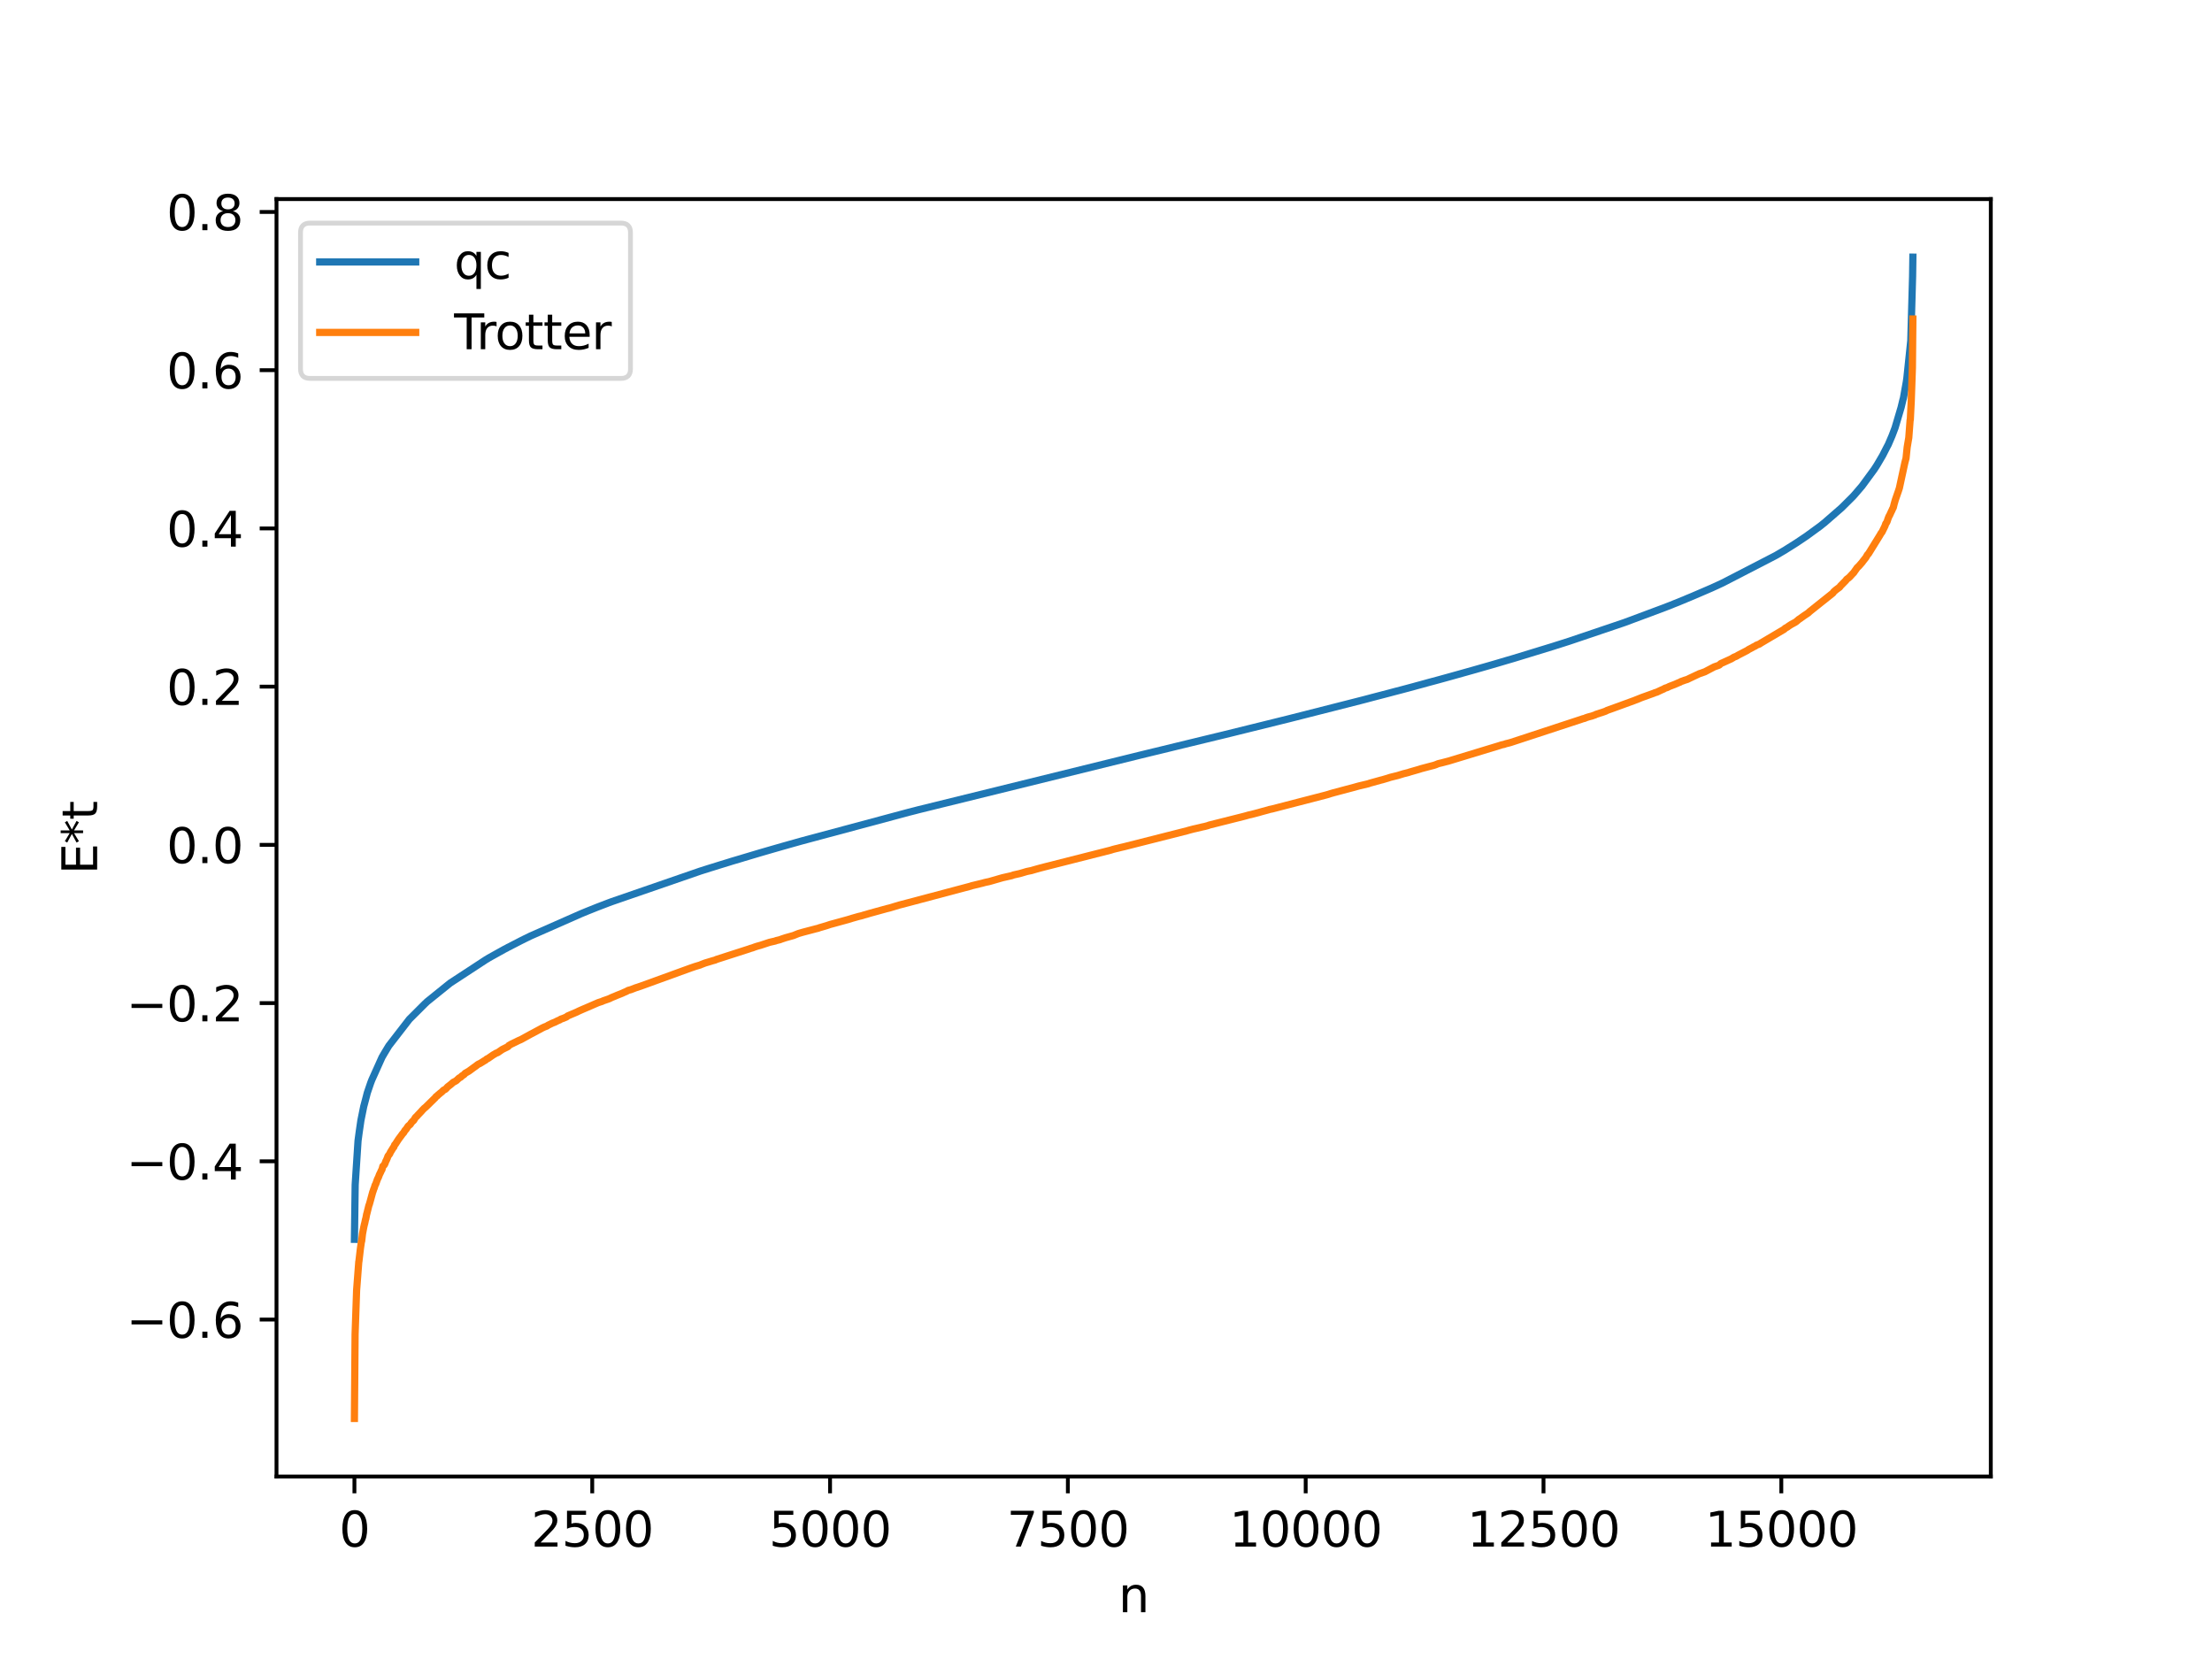 <?xml version="1.0" encoding="utf-8" standalone="no"?>
<!DOCTYPE svg PUBLIC "-//W3C//DTD SVG 1.1//EN"
  "http://www.w3.org/Graphics/SVG/1.1/DTD/svg11.dtd">
<svg xmlns:xlink="http://www.w3.org/1999/xlink" width="460.8pt" height="345.6pt" viewBox="0 0 460.8 345.6" xmlns="http://www.w3.org/2000/svg" version="1.1">
 <defs>
  <style type="text/css">*{stroke-linejoin: round; stroke-linecap: butt}</style>
 </defs>
 <g id="figure_1">
  <g id="patch_1">
   <path d="M 0 345.6 
L 460.8 345.6 
L 460.8 0 
L 0 0 
z
" style="fill: #ffffff"/>
  </g>
  <g id="axes_1">
   <g id="patch_2">
    <path d="M 57.6 307.584 
L 414.72 307.584 
L 414.72 41.472 
L 57.6 41.472 
z
" style="fill: #ffffff"/>
   </g>
   <g id="matplotlib.axis_1">
    <g id="xtick_1">
     <g id="line2d_1">
      <defs>
       <path id="m6170480cac" d="M 0 0 
L 0 3.5 
" style="stroke: #000000; stroke-width: 0.8"/>
      </defs>
      <g>
       <use xlink:href="#m6170480cac" x="73.833" y="307.584" style="stroke: #000000; stroke-width: 0.8"/>
      </g>
     </g>
     <g id="text_1">
      <!-- 0 -->
      <g transform="translate(70.651 322.182) scale(0.1 -0.1)">
       <defs>
        <path id="DejaVuSans-30" d="M 2034 4250 
Q 1547 4250 1301 3770 
Q 1056 3291 1056 2328 
Q 1056 1369 1301 889 
Q 1547 409 2034 409 
Q 2525 409 2770 889 
Q 3016 1369 3016 2328 
Q 3016 3291 2770 3770 
Q 2525 4250 2034 4250 
z
M 2034 4750 
Q 2819 4750 3233 4129 
Q 3647 3509 3647 2328 
Q 3647 1150 3233 529 
Q 2819 -91 2034 -91 
Q 1250 -91 836 529 
Q 422 1150 422 2328 
Q 422 3509 836 4129 
Q 1250 4750 2034 4750 
z
" transform="scale(0.016)"/>
       </defs>
       <use xlink:href="#DejaVuSans-30"/>
      </g>
     </g>
    </g>
    <g id="xtick_2">
     <g id="line2d_2">
      <g>
       <use xlink:href="#m6170480cac" x="123.374" y="307.584" style="stroke: #000000; stroke-width: 0.8"/>
      </g>
     </g>
     <g id="text_2">
      <!-- 2500 -->
      <g transform="translate(110.649 322.182) scale(0.1 -0.1)">
       <defs>
        <path id="DejaVuSans-32" d="M 1228 531 
L 3431 531 
L 3431 0 
L 469 0 
L 469 531 
Q 828 903 1448 1529 
Q 2069 2156 2228 2338 
Q 2531 2678 2651 2914 
Q 2772 3150 2772 3378 
Q 2772 3750 2511 3984 
Q 2250 4219 1831 4219 
Q 1534 4219 1204 4116 
Q 875 4013 500 3803 
L 500 4441 
Q 881 4594 1212 4672 
Q 1544 4750 1819 4750 
Q 2544 4750 2975 4387 
Q 3406 4025 3406 3419 
Q 3406 3131 3298 2873 
Q 3191 2616 2906 2266 
Q 2828 2175 2409 1742 
Q 1991 1309 1228 531 
z
" transform="scale(0.016)"/>
        <path id="DejaVuSans-35" d="M 691 4666 
L 3169 4666 
L 3169 4134 
L 1269 4134 
L 1269 2991 
Q 1406 3038 1543 3061 
Q 1681 3084 1819 3084 
Q 2600 3084 3056 2656 
Q 3513 2228 3513 1497 
Q 3513 744 3044 326 
Q 2575 -91 1722 -91 
Q 1428 -91 1123 -41 
Q 819 9 494 109 
L 494 744 
Q 775 591 1075 516 
Q 1375 441 1709 441 
Q 2250 441 2565 725 
Q 2881 1009 2881 1497 
Q 2881 1984 2565 2268 
Q 2250 2553 1709 2553 
Q 1456 2553 1204 2497 
Q 953 2441 691 2322 
L 691 4666 
z
" transform="scale(0.016)"/>
       </defs>
       <use xlink:href="#DejaVuSans-32"/>
       <use xlink:href="#DejaVuSans-35" x="63.623"/>
       <use xlink:href="#DejaVuSans-30" x="127.246"/>
       <use xlink:href="#DejaVuSans-30" x="190.869"/>
      </g>
     </g>
    </g>
    <g id="xtick_3">
     <g id="line2d_3">
      <g>
       <use xlink:href="#m6170480cac" x="172.915" y="307.584" style="stroke: #000000; stroke-width: 0.8"/>
      </g>
     </g>
     <g id="text_3">
      <!-- 5000 -->
      <g transform="translate(160.19 322.182) scale(0.1 -0.1)">
       <use xlink:href="#DejaVuSans-35"/>
       <use xlink:href="#DejaVuSans-30" x="63.623"/>
       <use xlink:href="#DejaVuSans-30" x="127.246"/>
       <use xlink:href="#DejaVuSans-30" x="190.869"/>
      </g>
     </g>
    </g>
    <g id="xtick_4">
     <g id="line2d_4">
      <g>
       <use xlink:href="#m6170480cac" x="222.457" y="307.584" style="stroke: #000000; stroke-width: 0.8"/>
      </g>
     </g>
     <g id="text_4">
      <!-- 7500 -->
      <g transform="translate(209.732 322.182) scale(0.1 -0.1)">
       <defs>
        <path id="DejaVuSans-37" d="M 525 4666 
L 3525 4666 
L 3525 4397 
L 1831 0 
L 1172 0 
L 2766 4134 
L 525 4134 
L 525 4666 
z
" transform="scale(0.016)"/>
       </defs>
       <use xlink:href="#DejaVuSans-37"/>
       <use xlink:href="#DejaVuSans-35" x="63.623"/>
       <use xlink:href="#DejaVuSans-30" x="127.246"/>
       <use xlink:href="#DejaVuSans-30" x="190.869"/>
      </g>
     </g>
    </g>
    <g id="xtick_5">
     <g id="line2d_5">
      <g>
       <use xlink:href="#m6170480cac" x="271.998" y="307.584" style="stroke: #000000; stroke-width: 0.8"/>
      </g>
     </g>
     <g id="text_5">
      <!-- 10000 -->
      <g transform="translate(256.092 322.182) scale(0.1 -0.1)">
       <defs>
        <path id="DejaVuSans-31" d="M 794 531 
L 1825 531 
L 1825 4091 
L 703 3866 
L 703 4441 
L 1819 4666 
L 2450 4666 
L 2450 531 
L 3481 531 
L 3481 0 
L 794 0 
L 794 531 
z
" transform="scale(0.016)"/>
       </defs>
       <use xlink:href="#DejaVuSans-31"/>
       <use xlink:href="#DejaVuSans-30" x="63.623"/>
       <use xlink:href="#DejaVuSans-30" x="127.246"/>
       <use xlink:href="#DejaVuSans-30" x="190.869"/>
       <use xlink:href="#DejaVuSans-30" x="254.492"/>
      </g>
     </g>
    </g>
    <g id="xtick_6">
     <g id="line2d_6">
      <g>
       <use xlink:href="#m6170480cac" x="321.54" y="307.584" style="stroke: #000000; stroke-width: 0.8"/>
      </g>
     </g>
     <g id="text_6">
      <!-- 12500 -->
      <g transform="translate(305.633 322.182) scale(0.1 -0.1)">
       <use xlink:href="#DejaVuSans-31"/>
       <use xlink:href="#DejaVuSans-32" x="63.623"/>
       <use xlink:href="#DejaVuSans-35" x="127.246"/>
       <use xlink:href="#DejaVuSans-30" x="190.869"/>
       <use xlink:href="#DejaVuSans-30" x="254.492"/>
      </g>
     </g>
    </g>
    <g id="xtick_7">
     <g id="line2d_7">
      <g>
       <use xlink:href="#m6170480cac" x="371.081" y="307.584" style="stroke: #000000; stroke-width: 0.8"/>
      </g>
     </g>
     <g id="text_7">
      <!-- 15000 -->
      <g transform="translate(355.175 322.182) scale(0.1 -0.1)">
       <use xlink:href="#DejaVuSans-31"/>
       <use xlink:href="#DejaVuSans-35" x="63.623"/>
       <use xlink:href="#DejaVuSans-30" x="127.246"/>
       <use xlink:href="#DejaVuSans-30" x="190.869"/>
       <use xlink:href="#DejaVuSans-30" x="254.492"/>
      </g>
     </g>
    </g>
    <g id="text_8">
     <!-- n -->
     <g transform="translate(232.991 335.861) scale(0.1 -0.1)">
      <defs>
       <path id="DejaVuSans-6e" d="M 3513 2113 
L 3513 0 
L 2938 0 
L 2938 2094 
Q 2938 2591 2744 2837 
Q 2550 3084 2163 3084 
Q 1697 3084 1428 2787 
Q 1159 2491 1159 1978 
L 1159 0 
L 581 0 
L 581 3500 
L 1159 3500 
L 1159 2956 
Q 1366 3272 1645 3428 
Q 1925 3584 2291 3584 
Q 2894 3584 3203 3211 
Q 3513 2838 3513 2113 
z
" transform="scale(0.016)"/>
      </defs>
      <use xlink:href="#DejaVuSans-6e"/>
     </g>
    </g>
   </g>
   <g id="matplotlib.axis_2">
    <g id="ytick_1">
     <g id="line2d_8">
      <defs>
       <path id="m82033b6e23" d="M 0 0 
L -3.5 0 
" style="stroke: #000000; stroke-width: 0.8"/>
      </defs>
      <g>
       <use xlink:href="#m82033b6e23" x="57.6" y="274.887" style="stroke: #000000; stroke-width: 0.8"/>
      </g>
     </g>
     <g id="text_9">
      <!-- −0.6 -->
      <g transform="translate(26.317 278.686) scale(0.1 -0.1)">
       <defs>
        <path id="DejaVuSans-2212" d="M 678 2272 
L 4684 2272 
L 4684 1741 
L 678 1741 
L 678 2272 
z
" transform="scale(0.016)"/>
        <path id="DejaVuSans-2e" d="M 684 794 
L 1344 794 
L 1344 0 
L 684 0 
L 684 794 
z
" transform="scale(0.016)"/>
        <path id="DejaVuSans-36" d="M 2113 2584 
Q 1688 2584 1439 2293 
Q 1191 2003 1191 1497 
Q 1191 994 1439 701 
Q 1688 409 2113 409 
Q 2538 409 2786 701 
Q 3034 994 3034 1497 
Q 3034 2003 2786 2293 
Q 2538 2584 2113 2584 
z
M 3366 4563 
L 3366 3988 
Q 3128 4100 2886 4159 
Q 2644 4219 2406 4219 
Q 1781 4219 1451 3797 
Q 1122 3375 1075 2522 
Q 1259 2794 1537 2939 
Q 1816 3084 2150 3084 
Q 2853 3084 3261 2657 
Q 3669 2231 3669 1497 
Q 3669 778 3244 343 
Q 2819 -91 2113 -91 
Q 1303 -91 875 529 
Q 447 1150 447 2328 
Q 447 3434 972 4092 
Q 1497 4750 2381 4750 
Q 2619 4750 2861 4703 
Q 3103 4656 3366 4563 
z
" transform="scale(0.016)"/>
       </defs>
       <use xlink:href="#DejaVuSans-2212"/>
       <use xlink:href="#DejaVuSans-30" x="83.789"/>
       <use xlink:href="#DejaVuSans-2e" x="147.412"/>
       <use xlink:href="#DejaVuSans-36" x="179.199"/>
      </g>
     </g>
    </g>
    <g id="ytick_2">
     <g id="line2d_9">
      <g>
       <use xlink:href="#m82033b6e23" x="57.6" y="241.925" style="stroke: #000000; stroke-width: 0.8"/>
      </g>
     </g>
     <g id="text_10">
      <!-- −0.4 -->
      <g transform="translate(26.317 245.724) scale(0.1 -0.1)">
       <defs>
        <path id="DejaVuSans-34" d="M 2419 4116 
L 825 1625 
L 2419 1625 
L 2419 4116 
z
M 2253 4666 
L 3047 4666 
L 3047 1625 
L 3713 1625 
L 3713 1100 
L 3047 1100 
L 3047 0 
L 2419 0 
L 2419 1100 
L 313 1100 
L 313 1709 
L 2253 4666 
z
" transform="scale(0.016)"/>
       </defs>
       <use xlink:href="#DejaVuSans-2212"/>
       <use xlink:href="#DejaVuSans-30" x="83.789"/>
       <use xlink:href="#DejaVuSans-2e" x="147.412"/>
       <use xlink:href="#DejaVuSans-34" x="179.199"/>
      </g>
     </g>
    </g>
    <g id="ytick_3">
     <g id="line2d_10">
      <g>
       <use xlink:href="#m82033b6e23" x="57.6" y="208.963" style="stroke: #000000; stroke-width: 0.8"/>
      </g>
     </g>
     <g id="text_11">
      <!-- −0.2 -->
      <g transform="translate(26.317 212.763) scale(0.1 -0.1)">
       <use xlink:href="#DejaVuSans-2212"/>
       <use xlink:href="#DejaVuSans-30" x="83.789"/>
       <use xlink:href="#DejaVuSans-2e" x="147.412"/>
       <use xlink:href="#DejaVuSans-32" x="179.199"/>
      </g>
     </g>
    </g>
    <g id="ytick_4">
     <g id="line2d_11">
      <g>
       <use xlink:href="#m82033b6e23" x="57.6" y="176.002" style="stroke: #000000; stroke-width: 0.8"/>
      </g>
     </g>
     <g id="text_12">
      <!-- 0.0 -->
      <g transform="translate(34.697 179.801) scale(0.1 -0.1)">
       <use xlink:href="#DejaVuSans-30"/>
       <use xlink:href="#DejaVuSans-2e" x="63.623"/>
       <use xlink:href="#DejaVuSans-30" x="95.41"/>
      </g>
     </g>
    </g>
    <g id="ytick_5">
     <g id="line2d_12">
      <g>
       <use xlink:href="#m82033b6e23" x="57.6" y="143.04" style="stroke: #000000; stroke-width: 0.8"/>
      </g>
     </g>
     <g id="text_13">
      <!-- 0.2 -->
      <g transform="translate(34.697 146.839) scale(0.1 -0.1)">
       <use xlink:href="#DejaVuSans-30"/>
       <use xlink:href="#DejaVuSans-2e" x="63.623"/>
       <use xlink:href="#DejaVuSans-32" x="95.41"/>
      </g>
     </g>
    </g>
    <g id="ytick_6">
     <g id="line2d_13">
      <g>
       <use xlink:href="#m82033b6e23" x="57.6" y="110.078" style="stroke: #000000; stroke-width: 0.8"/>
      </g>
     </g>
     <g id="text_14">
      <!-- 0.4 -->
      <g transform="translate(34.697 113.877) scale(0.1 -0.1)">
       <use xlink:href="#DejaVuSans-30"/>
       <use xlink:href="#DejaVuSans-2e" x="63.623"/>
       <use xlink:href="#DejaVuSans-34" x="95.41"/>
      </g>
     </g>
    </g>
    <g id="ytick_7">
     <g id="line2d_14">
      <g>
       <use xlink:href="#m82033b6e23" x="57.6" y="77.116" style="stroke: #000000; stroke-width: 0.8"/>
      </g>
     </g>
     <g id="text_15">
      <!-- 0.6 -->
      <g transform="translate(34.697 80.916) scale(0.1 -0.1)">
       <use xlink:href="#DejaVuSans-30"/>
       <use xlink:href="#DejaVuSans-2e" x="63.623"/>
       <use xlink:href="#DejaVuSans-36" x="95.41"/>
      </g>
     </g>
    </g>
    <g id="ytick_8">
     <g id="line2d_15">
      <g>
       <use xlink:href="#m82033b6e23" x="57.6" y="44.155" style="stroke: #000000; stroke-width: 0.8"/>
      </g>
     </g>
     <g id="text_16">
      <!-- 0.8 -->
      <g transform="translate(34.697 47.954) scale(0.1 -0.1)">
       <defs>
        <path id="DejaVuSans-38" d="M 2034 2216 
Q 1584 2216 1326 1975 
Q 1069 1734 1069 1313 
Q 1069 891 1326 650 
Q 1584 409 2034 409 
Q 2484 409 2743 651 
Q 3003 894 3003 1313 
Q 3003 1734 2745 1975 
Q 2488 2216 2034 2216 
z
M 1403 2484 
Q 997 2584 770 2862 
Q 544 3141 544 3541 
Q 544 4100 942 4425 
Q 1341 4750 2034 4750 
Q 2731 4750 3128 4425 
Q 3525 4100 3525 3541 
Q 3525 3141 3298 2862 
Q 3072 2584 2669 2484 
Q 3125 2378 3379 2068 
Q 3634 1759 3634 1313 
Q 3634 634 3220 271 
Q 2806 -91 2034 -91 
Q 1263 -91 848 271 
Q 434 634 434 1313 
Q 434 1759 690 2068 
Q 947 2378 1403 2484 
z
M 1172 3481 
Q 1172 3119 1398 2916 
Q 1625 2713 2034 2713 
Q 2441 2713 2670 2916 
Q 2900 3119 2900 3481 
Q 2900 3844 2670 4047 
Q 2441 4250 2034 4250 
Q 1625 4250 1398 4047 
Q 1172 3844 1172 3481 
z
" transform="scale(0.016)"/>
       </defs>
       <use xlink:href="#DejaVuSans-30"/>
       <use xlink:href="#DejaVuSans-2e" x="63.623"/>
       <use xlink:href="#DejaVuSans-38" x="95.41"/>
      </g>
     </g>
    </g>
    <g id="text_17">
     <!-- E*t -->
     <g transform="translate(20.238 182.148) rotate(-90) scale(0.1 -0.1)">
      <defs>
       <path id="DejaVuSans-45" d="M 628 4666 
L 3578 4666 
L 3578 4134 
L 1259 4134 
L 1259 2753 
L 3481 2753 
L 3481 2222 
L 1259 2222 
L 1259 531 
L 3634 531 
L 3634 0 
L 628 0 
L 628 4666 
z
" transform="scale(0.016)"/>
       <path id="DejaVuSans-2a" d="M 3009 3897 
L 1888 3291 
L 3009 2681 
L 2828 2375 
L 1778 3009 
L 1778 1831 
L 1422 1831 
L 1422 3009 
L 372 2375 
L 191 2681 
L 1313 3291 
L 191 3897 
L 372 4206 
L 1422 3572 
L 1422 4750 
L 1778 4750 
L 1778 3572 
L 2828 4206 
L 3009 3897 
z
" transform="scale(0.016)"/>
       <path id="DejaVuSans-74" d="M 1172 4494 
L 1172 3500 
L 2356 3500 
L 2356 3053 
L 1172 3053 
L 1172 1153 
Q 1172 725 1289 603 
Q 1406 481 1766 481 
L 2356 481 
L 2356 0 
L 1766 0 
Q 1100 0 847 248 
Q 594 497 594 1153 
L 594 3053 
L 172 3053 
L 172 3500 
L 594 3500 
L 594 4494 
L 1172 4494 
z
" transform="scale(0.016)"/>
      </defs>
      <use xlink:href="#DejaVuSans-45"/>
      <use xlink:href="#DejaVuSans-2a" x="63.184"/>
      <use xlink:href="#DejaVuSans-74" x="113.184"/>
     </g>
    </g>
   </g>
   <g id="line2d_16">
    <path d="M 73.833 258.173 
L 73.991 246.814 
L 74.586 237.636 
L 74.824 235.86 
L 75.18 233.416 
L 75.775 230.474 
L 75.894 230.041 
L 76.191 228.909 
L 76.27 228.607 
L 76.508 227.677 
L 76.627 227.326 
L 77.221 225.585 
L 77.459 224.963 
L 79.58 220.247 
L 79.718 220.015 
L 80.134 219.298 
L 80.57 218.573 
L 81.006 217.855 
L 85.267 212.346 
L 85.386 212.223 
L 88.556 209.062 
L 88.992 208.653 
L 93.768 204.801 
L 101.239 199.913 
L 101.556 199.732 
L 101.814 199.564 
L 105.083 197.746 
L 105.519 197.528 
L 105.836 197.344 
L 106.114 197.217 
L 106.609 196.952 
L 108.115 196.177 
L 108.413 196.02 
L 109.463 195.498 
L 110.533 194.976 
L 121.036 190.348 
L 121.61 190.111 
L 122.284 189.834 
L 124.385 188.992 
L 126.366 188.234 
L 126.763 188.081 
L 127.397 187.846 
L 145.866 181.47 
L 146.242 181.35 
L 147.907 180.822 
L 148.482 180.648 
L 149.71 180.263 
L 151.751 179.638 
L 152.485 179.406 
L 154.486 178.816 
L 154.823 178.71 
L 155.913 178.385 
L 158.013 177.759 
L 159.004 177.469 
L 160.193 177.124 
L 160.887 176.924 
L 163.126 176.28 
L 163.899 176.065 
L 164.295 175.951 
L 165.643 175.573 
L 166.971 175.2 
L 189.324 169.203 
L 190.691 168.855 
L 191.325 168.689 
L 236.428 157.58 
L 237.319 157.359 
L 239.281 156.881 
L 240.371 156.615 
L 240.966 156.476 
L 244.81 155.538 
L 253.291 153.48 
L 253.906 153.335 
L 255.095 153.046 
L 266.39 150.256 
L 266.985 150.108 
L 268.352 149.77 
L 268.828 149.65 
L 283.472 145.928 
L 284.443 145.676 
L 285.018 145.524 
L 285.85 145.302 
L 289.258 144.414 
L 290.289 144.138 
L 292.033 143.685 
L 294.649 142.985 
L 295.065 142.867 
L 296.115 142.586 
L 297.72 142.141 
L 298.315 141.983 
L 299.603 141.637 
L 300.158 141.484 
L 302.318 140.889 
L 302.654 140.794 
L 303.804 140.473 
L 306.796 139.633 
L 307.232 139.51 
L 309.095 138.978 
L 310.086 138.696 
L 310.839 138.478 
L 311.889 138.172 
L 313.95 137.562 
L 315.278 137.175 
L 323.62 134.622 
L 324.036 134.485 
L 325.146 134.137 
L 326.811 133.605 
L 337.809 129.888 
L 338.443 129.67 
L 346.905 126.514 
L 347.242 126.378 
L 348.054 126.066 
L 348.867 125.732 
L 349.263 125.583 
L 349.699 125.407 
L 350.412 125.107 
L 350.868 124.929 
L 351.324 124.728 
L 352.136 124.392 
L 352.592 124.202 
L 355.644 122.891 
L 355.961 122.752 
L 356.635 122.462 
L 356.873 122.348 
L 357.626 122.01 
L 357.943 121.859 
L 358.874 121.427 
L 369.932 115.718 
L 371.517 114.789 
L 371.854 114.592 
L 372.191 114.375 
L 373.717 113.417 
L 374.252 113.076 
L 376.313 111.693 
L 376.729 111.39 
L 379.226 109.569 
L 379.761 109.131 
L 380.018 108.939 
L 383.625 105.798 
L 385.805 103.632 
L 386.161 103.259 
L 386.756 102.575 
L 387.707 101.464 
L 387.866 101.281 
L 390.402 97.826 
L 390.818 97.189 
L 391.056 96.814 
L 392.186 94.885 
L 393.077 93.142 
L 393.355 92.625 
L 393.612 92.025 
L 394.147 90.778 
L 394.782 89.102 
L 394.821 88.964 
L 396.03 84.881 
L 396.426 83.238 
L 396.506 82.993 
L 397.12 79.555 
L 397.239 78.723 
L 398.051 70.96 
L 398.428 57.563 
L 398.487 53.568 
L 398.487 53.568 
" clip-path="url(#pffbf2511a2)" style="fill: none; stroke: #1f77b4; stroke-width: 1.5; stroke-linecap: square"/>
   </g>
   <g id="line2d_17">
    <path d="M 73.833 295.488 
L 73.971 277.982 
L 74.289 268.779 
L 74.744 262.824 
L 74.764 262.805 
L 75.042 260.439 
L 75.081 260.109 
L 75.299 258.587 
L 75.339 258.558 
L 75.517 257.033 
L 75.775 255.661 
L 75.933 254.952 
L 75.953 254.951 
L 76.151 253.996 
L 76.191 253.945 
L 76.389 252.897 
L 76.429 252.801 
L 76.845 251.113 
L 76.924 250.939 
L 77.102 250.318 
L 77.657 248.276 
L 77.677 248.276 
L 77.875 247.659 
L 77.955 247.501 
L 78.153 246.846 
L 78.252 246.719 
L 78.628 245.656 
L 78.846 245.227 
L 79.044 244.688 
L 79.282 244.217 
L 79.48 243.751 
L 79.56 243.676 
L 79.758 242.938 
L 79.996 242.729 
L 80.055 242.663 
L 80.214 242.348 
L 80.392 241.855 
L 80.491 241.704 
L 80.65 241.308 
L 80.669 241.296 
L 80.828 240.832 
L 81.006 240.607 
L 81.185 240.37 
L 81.323 240.043 
L 81.977 238.989 
L 82.037 238.963 
L 82.215 238.496 
L 82.334 238.396 
L 82.909 237.507 
L 83.067 237.269 
L 83.662 236.471 
L 83.84 236.215 
L 84.078 235.973 
L 84.395 235.435 
L 84.573 235.293 
L 84.692 235.102 
L 84.97 234.681 
L 85.069 234.56 
L 85.366 234.313 
L 85.485 234.205 
L 85.643 233.938 
L 85.921 233.613 
L 86.159 233.423 
L 86.555 232.778 
L 86.832 232.537 
L 86.991 232.345 
L 87.546 231.762 
L 87.645 231.655 
L 87.764 231.537 
L 87.902 231.364 
L 88.358 230.89 
L 88.537 230.75 
L 88.695 230.616 
L 90.498 228.848 
L 90.637 228.722 
L 90.855 228.43 
L 91.133 228.247 
L 91.271 228.081 
L 91.489 227.916 
L 91.648 227.766 
L 91.787 227.659 
L 92.005 227.493 
L 92.104 227.396 
L 92.401 227.098 
L 92.758 226.93 
L 92.976 226.724 
L 93.233 226.43 
L 93.907 225.908 
L 94.046 225.788 
L 94.442 225.444 
L 94.739 225.305 
L 95.076 225.101 
L 95.314 224.876 
L 95.532 224.676 
L 95.651 224.563 
L 96.027 224.371 
L 96.186 224.163 
L 96.681 223.844 
L 96.899 223.578 
L 97.672 223.139 
L 98.722 222.366 
L 99.178 222.045 
L 99.356 221.9 
L 99.535 221.766 
L 99.713 221.659 
L 99.911 221.577 
L 100.09 221.476 
L 100.744 221.073 
L 100.863 220.97 
L 101.041 220.918 
L 101.417 220.6 
L 101.675 220.49 
L 102.745 219.75 
L 102.943 219.639 
L 103.34 219.397 
L 103.676 219.281 
L 104.647 218.615 
L 105.836 218.025 
L 105.975 217.818 
L 106.55 217.485 
L 106.887 217.334 
L 107.045 217.248 
L 107.402 217.083 
L 107.699 216.931 
L 108.076 216.746 
L 108.274 216.667 
L 108.571 216.533 
L 108.849 216.38 
L 110.652 215.387 
L 110.85 215.292 
L 112.99 214.139 
L 113.188 214.047 
L 113.367 213.959 
L 113.961 213.732 
L 114.12 213.602 
L 115.071 213.137 
L 115.606 212.932 
L 116.141 212.658 
L 116.636 212.448 
L 116.815 212.31 
L 117.31 212.145 
L 118.024 211.844 
L 118.222 211.655 
L 120.223 210.8 
L 120.481 210.664 
L 120.838 210.502 
L 121.591 210.172 
L 122.126 209.948 
L 124.603 208.872 
L 125.435 208.604 
L 125.653 208.491 
L 126.168 208.315 
L 126.783 208.101 
L 127.06 207.984 
L 127.278 207.873 
L 127.476 207.779 
L 128.15 207.509 
L 128.546 207.334 
L 129.418 206.994 
L 129.755 206.849 
L 130.013 206.724 
L 130.409 206.563 
L 130.885 206.308 
L 131.42 206.166 
L 132.45 205.767 
L 132.827 205.656 
L 133.084 205.563 
L 133.441 205.445 
L 143.825 201.676 
L 144.816 201.335 
L 145.014 201.278 
L 145.866 201.021 
L 146.044 200.937 
L 146.896 200.609 
L 147.55 200.416 
L 148.165 200.23 
L 148.462 200.138 
L 149.017 199.989 
L 149.195 199.887 
L 155.556 197.84 
L 156.131 197.655 
L 156.309 197.581 
L 156.745 197.46 
L 157.3 197.253 
L 157.657 197.137 
L 157.954 197.05 
L 158.39 196.935 
L 160.273 196.312 
L 160.768 196.195 
L 161.105 196.12 
L 161.521 196.026 
L 161.679 195.949 
L 162.234 195.815 
L 162.472 195.756 
L 162.789 195.633 
L 163.641 195.348 
L 165.306 194.883 
L 165.722 194.711 
L 166.317 194.471 
L 167.288 194.19 
L 169.685 193.56 
L 169.943 193.49 
L 170.458 193.368 
L 170.676 193.274 
L 171.112 193.15 
L 172.222 192.822 
L 172.737 192.647 
L 172.975 192.57 
L 173.649 192.389 
L 176.225 191.681 
L 176.582 191.584 
L 177.156 191.414 
L 177.493 191.304 
L 178.107 191.13 
L 178.92 190.899 
L 179.336 190.805 
L 179.713 190.703 
L 179.931 190.624 
L 180.485 190.476 
L 181.1 190.287 
L 184.746 189.283 
L 185.321 189.146 
L 187.322 188.543 
L 189.225 188.047 
L 202.224 184.595 
L 202.383 184.529 
L 204.681 183.971 
L 205.177 183.833 
L 205.395 183.784 
L 205.989 183.663 
L 206.287 183.583 
L 208.843 182.846 
L 210.745 182.417 
L 211.161 182.264 
L 211.974 182.083 
L 212.39 181.99 
L 213.262 181.74 
L 213.837 181.568 
L 214.055 181.515 
L 214.847 181.355 
L 215.184 181.255 
L 215.917 181.044 
L 216.71 180.826 
L 217.523 180.615 
L 217.721 180.563 
L 231.394 177.096 
L 231.81 176.96 
L 232.266 176.84 
L 232.979 176.673 
L 233.415 176.559 
L 234.089 176.404 
L 234.386 176.333 
L 234.862 176.21 
L 247.307 173.058 
L 247.664 172.948 
L 248.278 172.789 
L 248.555 172.713 
L 249.09 172.597 
L 250.537 172.253 
L 250.953 172.17 
L 251.627 171.989 
L 251.884 171.884 
L 259.018 170.09 
L 259.593 169.937 
L 259.831 169.869 
L 260.108 169.785 
L 260.643 169.673 
L 261.793 169.374 
L 262.209 169.265 
L 262.407 169.206 
L 262.922 169.058 
L 264.29 168.692 
L 264.448 168.631 
L 265.003 168.52 
L 276.199 165.623 
L 276.794 165.456 
L 277.131 165.341 
L 277.824 165.14 
L 282.303 163.953 
L 282.461 163.904 
L 283.076 163.734 
L 285.057 163.263 
L 285.374 163.146 
L 287.693 162.503 
L 287.931 162.45 
L 289.1 162.106 
L 289.615 161.935 
L 290.388 161.743 
L 291.161 161.556 
L 291.617 161.414 
L 292.409 161.171 
L 292.766 161.088 
L 293.42 160.921 
L 293.658 160.833 
L 295.54 160.292 
L 296.115 160.11 
L 298.176 159.567 
L 298.731 159.425 
L 299.167 159.272 
L 299.444 159.152 
L 299.623 159.082 
L 300.395 158.9 
L 301.148 158.701 
L 301.703 158.56 
L 312.444 155.296 
L 312.781 155.178 
L 313.355 155.056 
L 313.692 154.931 
L 314.188 154.815 
L 314.663 154.688 
L 329.427 149.841 
L 329.724 149.733 
L 330.12 149.641 
L 330.358 149.524 
L 330.873 149.353 
L 331.626 149.157 
L 331.963 149.032 
L 332.3 148.927 
L 332.459 148.821 
L 333.053 148.635 
L 333.291 148.552 
L 333.727 148.418 
L 334.163 148.265 
L 334.48 148.152 
L 334.817 147.974 
L 335.689 147.667 
L 340.405 145.948 
L 341.693 145.436 
L 342.01 145.307 
L 344.527 144.406 
L 344.745 144.303 
L 345.121 144.199 
L 346.053 143.76 
L 346.588 143.531 
L 346.746 143.423 
L 346.964 143.329 
L 347.321 143.222 
L 347.757 143.001 
L 348.589 142.681 
L 348.807 142.603 
L 349.402 142.344 
L 349.659 142.229 
L 349.996 142.105 
L 350.155 141.989 
L 350.531 141.861 
L 350.947 141.705 
L 351.502 141.533 
L 352.176 141.203 
L 352.414 141.098 
L 352.592 141.01 
L 353.999 140.347 
L 354.415 140.213 
L 354.831 140.06 
L 355.148 139.95 
L 357.11 138.92 
L 357.824 138.672 
L 358.062 138.584 
L 358.24 138.479 
L 358.438 138.257 
L 358.636 138.158 
L 358.795 138.097 
L 360.717 137.221 
L 360.836 137.131 
L 361.014 137.045 
L 361.133 136.945 
L 361.331 136.857 
L 361.688 136.722 
L 362.124 136.463 
L 363.987 135.5 
L 364.284 135.295 
L 365.096 134.87 
L 365.235 134.775 
L 365.691 134.567 
L 365.869 134.416 
L 366.464 134.189 
L 366.622 134.102 
L 366.781 133.985 
L 371.715 131.068 
L 371.854 130.897 
L 372.369 130.616 
L 372.607 130.425 
L 373.221 130.037 
L 373.439 129.934 
L 373.618 129.82 
L 373.895 129.684 
L 374.192 129.486 
L 374.589 129.15 
L 374.707 129.039 
L 374.945 128.893 
L 375.718 128.337 
L 375.936 128.186 
L 376.372 127.9 
L 376.689 127.683 
L 377.006 127.387 
L 381.822 123.543 
L 382.02 123.262 
L 382.416 122.921 
L 382.555 122.808 
L 383.229 122.317 
L 383.387 122.088 
L 384.536 120.916 
L 384.675 120.697 
L 384.992 120.47 
L 385.131 120.357 
L 385.369 120.143 
L 385.448 120.05 
L 386.023 119.426 
L 386.142 119.328 
L 386.34 119.032 
L 386.439 118.888 
L 386.756 118.451 
L 386.835 118.31 
L 387.053 118.105 
L 387.271 117.893 
L 387.945 117.115 
L 388.103 116.889 
L 388.638 116.217 
L 388.738 116.071 
L 388.916 115.747 
L 389.074 115.498 
L 389.213 115.395 
L 391.591 111.551 
L 391.888 111.029 
L 392.007 110.929 
L 392.146 110.662 
L 392.681 109.559 
L 392.84 109.076 
L 392.998 108.885 
L 393.137 108.59 
L 393.295 108.101 
L 393.513 107.543 
L 393.612 107.405 
L 394.068 106.409 
L 394.088 106.408 
L 394.247 106.019 
L 394.405 105.731 
L 394.564 105.076 
L 394.821 104.169 
L 395.475 102.282 
L 395.673 101.674 
L 396.803 96.446 
L 396.981 95.756 
L 397.06 95.486 
L 397.298 93.172 
L 397.576 91.518 
L 397.635 91.185 
L 397.913 87.496 
L 397.952 87.448 
L 398.15 83.523 
L 398.388 76.638 
L 398.487 66.456 
L 398.487 66.456 
" clip-path="url(#pffbf2511a2)" style="fill: none; stroke: #ff7f0e; stroke-width: 1.5; stroke-linecap: square"/>
   </g>
   <g id="patch_3">
    <path d="M 57.6 307.584 
L 57.6 41.472 
" style="fill: none; stroke: #000000; stroke-width: 0.8; stroke-linejoin: miter; stroke-linecap: square"/>
   </g>
   <g id="patch_4">
    <path d="M 414.72 307.584 
L 414.72 41.472 
" style="fill: none; stroke: #000000; stroke-width: 0.8; stroke-linejoin: miter; stroke-linecap: square"/>
   </g>
   <g id="patch_5">
    <path d="M 57.6 307.584 
L 414.72 307.584 
" style="fill: none; stroke: #000000; stroke-width: 0.8; stroke-linejoin: miter; stroke-linecap: square"/>
   </g>
   <g id="patch_6">
    <path d="M 57.6 41.472 
L 414.72 41.472 
" style="fill: none; stroke: #000000; stroke-width: 0.8; stroke-linejoin: miter; stroke-linecap: square"/>
   </g>
   <g id="legend_1">
    <g id="patch_7">
     <path d="M 64.6 78.828 
L 129.342 78.828 
Q 131.342 78.828 131.342 76.828 
L 131.342 48.472 
Q 131.342 46.472 129.342 46.472 
L 64.6 46.472 
Q 62.6 46.472 62.6 48.472 
L 62.6 76.828 
Q 62.6 78.828 64.6 78.828 
z
" style="fill: #ffffff; opacity: 0.8; stroke: #cccccc; stroke-linejoin: miter"/>
    </g>
    <g id="line2d_18">
     <path d="M 66.6 54.57 
L 76.6 54.57 
L 86.6 54.57 
" style="fill: none; stroke: #1f77b4; stroke-width: 1.5; stroke-linecap: square"/>
    </g>
    <g id="text_18">
     <!-- qc -->
     <g transform="translate(94.6 58.07) scale(0.1 -0.1)">
      <defs>
       <path id="DejaVuSans-71" d="M 947 1747 
Q 947 1113 1208 752 
Q 1469 391 1925 391 
Q 2381 391 2643 752 
Q 2906 1113 2906 1747 
Q 2906 2381 2643 2742 
Q 2381 3103 1925 3103 
Q 1469 3103 1208 2742 
Q 947 2381 947 1747 
z
M 2906 525 
Q 2725 213 2448 61 
Q 2172 -91 1784 -91 
Q 1150 -91 751 415 
Q 353 922 353 1747 
Q 353 2572 751 3078 
Q 1150 3584 1784 3584 
Q 2172 3584 2448 3432 
Q 2725 3281 2906 2969 
L 2906 3500 
L 3481 3500 
L 3481 -1331 
L 2906 -1331 
L 2906 525 
z
" transform="scale(0.016)"/>
       <path id="DejaVuSans-63" d="M 3122 3366 
L 3122 2828 
Q 2878 2963 2633 3030 
Q 2388 3097 2138 3097 
Q 1578 3097 1268 2742 
Q 959 2388 959 1747 
Q 959 1106 1268 751 
Q 1578 397 2138 397 
Q 2388 397 2633 464 
Q 2878 531 3122 666 
L 3122 134 
Q 2881 22 2623 -34 
Q 2366 -91 2075 -91 
Q 1284 -91 818 406 
Q 353 903 353 1747 
Q 353 2603 823 3093 
Q 1294 3584 2113 3584 
Q 2378 3584 2631 3529 
Q 2884 3475 3122 3366 
z
" transform="scale(0.016)"/>
      </defs>
      <use xlink:href="#DejaVuSans-71"/>
      <use xlink:href="#DejaVuSans-63" x="63.477"/>
     </g>
    </g>
    <g id="line2d_19">
     <path d="M 66.6 69.249 
L 76.6 69.249 
L 86.6 69.249 
" style="fill: none; stroke: #ff7f0e; stroke-width: 1.5; stroke-linecap: square"/>
    </g>
    <g id="text_19">
     <!-- Trotter -->
     <g transform="translate(94.6 72.749) scale(0.1 -0.1)">
      <defs>
       <path id="DejaVuSans-54" d="M -19 4666 
L 3928 4666 
L 3928 4134 
L 2272 4134 
L 2272 0 
L 1638 0 
L 1638 4134 
L -19 4134 
L -19 4666 
z
" transform="scale(0.016)"/>
       <path id="DejaVuSans-72" d="M 2631 2963 
Q 2534 3019 2420 3045 
Q 2306 3072 2169 3072 
Q 1681 3072 1420 2755 
Q 1159 2438 1159 1844 
L 1159 0 
L 581 0 
L 581 3500 
L 1159 3500 
L 1159 2956 
Q 1341 3275 1631 3429 
Q 1922 3584 2338 3584 
Q 2397 3584 2469 3576 
Q 2541 3569 2628 3553 
L 2631 2963 
z
" transform="scale(0.016)"/>
       <path id="DejaVuSans-6f" d="M 1959 3097 
Q 1497 3097 1228 2736 
Q 959 2375 959 1747 
Q 959 1119 1226 758 
Q 1494 397 1959 397 
Q 2419 397 2687 759 
Q 2956 1122 2956 1747 
Q 2956 2369 2687 2733 
Q 2419 3097 1959 3097 
z
M 1959 3584 
Q 2709 3584 3137 3096 
Q 3566 2609 3566 1747 
Q 3566 888 3137 398 
Q 2709 -91 1959 -91 
Q 1206 -91 779 398 
Q 353 888 353 1747 
Q 353 2609 779 3096 
Q 1206 3584 1959 3584 
z
" transform="scale(0.016)"/>
       <path id="DejaVuSans-65" d="M 3597 1894 
L 3597 1613 
L 953 1613 
Q 991 1019 1311 708 
Q 1631 397 2203 397 
Q 2534 397 2845 478 
Q 3156 559 3463 722 
L 3463 178 
Q 3153 47 2828 -22 
Q 2503 -91 2169 -91 
Q 1331 -91 842 396 
Q 353 884 353 1716 
Q 353 2575 817 3079 
Q 1281 3584 2069 3584 
Q 2775 3584 3186 3129 
Q 3597 2675 3597 1894 
z
M 3022 2063 
Q 3016 2534 2758 2815 
Q 2500 3097 2075 3097 
Q 1594 3097 1305 2825 
Q 1016 2553 972 2059 
L 3022 2063 
z
" transform="scale(0.016)"/>
      </defs>
      <use xlink:href="#DejaVuSans-54"/>
      <use xlink:href="#DejaVuSans-72" x="46.334"/>
      <use xlink:href="#DejaVuSans-6f" x="85.197"/>
      <use xlink:href="#DejaVuSans-74" x="146.379"/>
      <use xlink:href="#DejaVuSans-74" x="185.588"/>
      <use xlink:href="#DejaVuSans-65" x="224.797"/>
      <use xlink:href="#DejaVuSans-72" x="286.32"/>
     </g>
    </g>
   </g>
  </g>
 </g>
 <defs>
  <clipPath id="pffbf2511a2">
   <rect x="57.6" y="41.472" width="357.12" height="266.112"/>
  </clipPath>
 </defs>
</svg>
